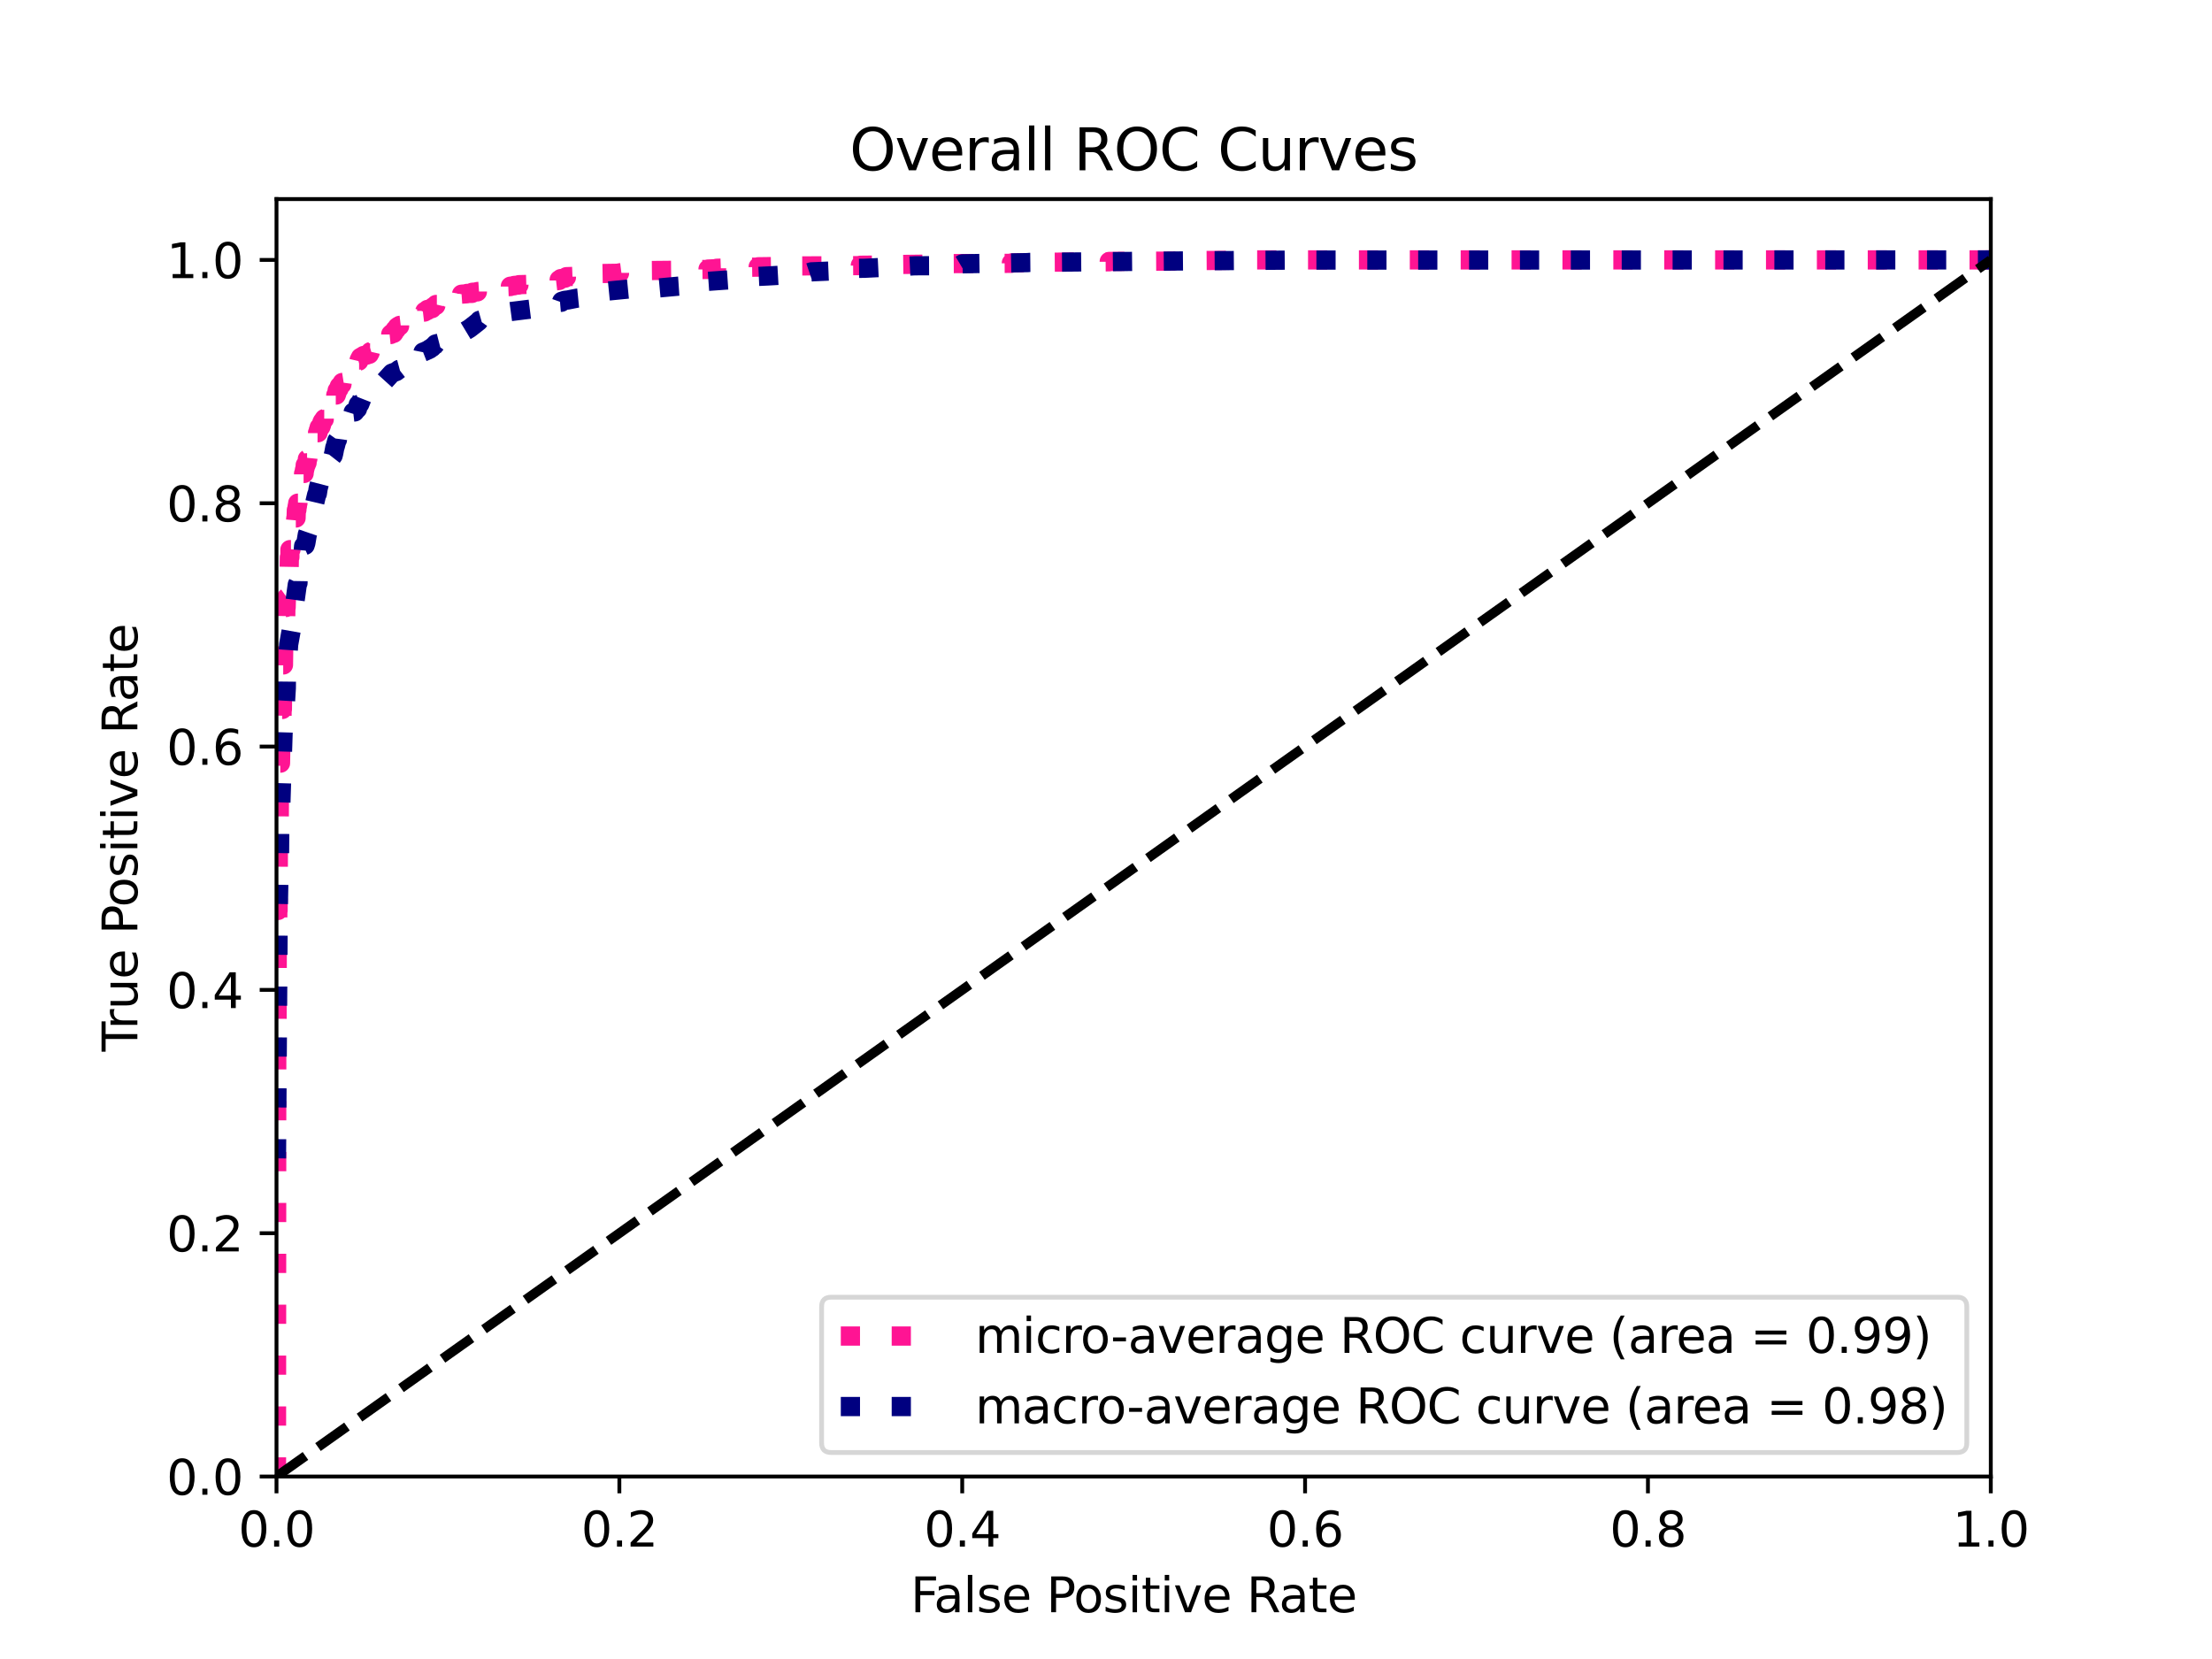 <?xml version="1.0" encoding="utf-8" standalone="no"?>
<!DOCTYPE svg PUBLIC "-//W3C//DTD SVG 1.1//EN"
  "http://www.w3.org/Graphics/SVG/1.1/DTD/svg11.dtd">
<svg height="345.6pt" version="1.1" viewBox="0 0 460.8 345.6" width="460.8pt" xmlns="http://www.w3.org/2000/svg" xmlns:xlink="http://www.w3.org/1999/xlink">
 <defs>
  <style type="text/css">*{stroke-linecap:butt;stroke-linejoin:round;}</style>
 </defs>
 <g id="figure_1">
  <g id="patch_1">
   <path d="M 0 345.6 
L 460.8 345.6 
L 460.8 0 
L 0 0 
z
" style="fill:#ffffff;"/>
  </g>
  <g id="axes_1">
   <g id="patch_2">
    <path d="M 57.6 307.584 
L 414.72 307.584 
L 414.72 41.472 
L 57.6 41.472 
z
" style="fill:#ffffff;"/>
   </g>
   <g id="matplotlib.axis_1">
    <g id="xtick_1">
     <g id="line2d_1">
      <defs>
       <path d="M 0 0 
L 0 3.5 
" id="m387a724809" style="stroke:#000000;stroke-width:0.8;"/>
      </defs>
      <g>
       <use style="stroke:#000000;stroke-width:0.8;" x="57.6" xlink:href="#m387a724809" y="307.584"/>
      </g>
     </g>
     <g id="text_1">
      <!-- 0.0 -->
      <g transform="translate(49.648 322.182)scale(0.1 -0.1)">
       <defs>
        <path d="M 2034 4250 
Q 1547 4250 1301 3770 
Q 1056 3291 1056 2328 
Q 1056 1369 1301 889 
Q 1547 409 2034 409 
Q 2525 409 2770 889 
Q 3016 1369 3016 2328 
Q 3016 3291 2770 3770 
Q 2525 4250 2034 4250 
z
M 2034 4750 
Q 2819 4750 3233 4129 
Q 3647 3509 3647 2328 
Q 3647 1150 3233 529 
Q 2819 -91 2034 -91 
Q 1250 -91 836 529 
Q 422 1150 422 2328 
Q 422 3509 836 4129 
Q 1250 4750 2034 4750 
z
" id="DejaVuSans-30" transform="scale(0.016)"/>
        <path d="M 684 794 
L 1344 794 
L 1344 0 
L 684 0 
L 684 794 
z
" id="DejaVuSans-2e" transform="scale(0.016)"/>
       </defs>
       <use xlink:href="#DejaVuSans-30"/>
       <use x="63.623" xlink:href="#DejaVuSans-2e"/>
       <use x="95.41" xlink:href="#DejaVuSans-30"/>
      </g>
     </g>
    </g>
    <g id="xtick_2">
     <g id="line2d_2">
      <g>
       <use style="stroke:#000000;stroke-width:0.8;" x="129.024" xlink:href="#m387a724809" y="307.584"/>
      </g>
     </g>
     <g id="text_2">
      <!-- 0.2 -->
      <g transform="translate(121.072 322.182)scale(0.1 -0.1)">
       <defs>
        <path d="M 1228 531 
L 3431 531 
L 3431 0 
L 469 0 
L 469 531 
Q 828 903 1448 1529 
Q 2069 2156 2228 2338 
Q 2531 2678 2651 2914 
Q 2772 3150 2772 3378 
Q 2772 3750 2511 3984 
Q 2250 4219 1831 4219 
Q 1534 4219 1204 4116 
Q 875 4013 500 3803 
L 500 4441 
Q 881 4594 1212 4672 
Q 1544 4750 1819 4750 
Q 2544 4750 2975 4387 
Q 3406 4025 3406 3419 
Q 3406 3131 3298 2873 
Q 3191 2616 2906 2266 
Q 2828 2175 2409 1742 
Q 1991 1309 1228 531 
z
" id="DejaVuSans-32" transform="scale(0.016)"/>
       </defs>
       <use xlink:href="#DejaVuSans-30"/>
       <use x="63.623" xlink:href="#DejaVuSans-2e"/>
       <use x="95.41" xlink:href="#DejaVuSans-32"/>
      </g>
     </g>
    </g>
    <g id="xtick_3">
     <g id="line2d_3">
      <g>
       <use style="stroke:#000000;stroke-width:0.8;" x="200.448" xlink:href="#m387a724809" y="307.584"/>
      </g>
     </g>
     <g id="text_3">
      <!-- 0.4 -->
      <g transform="translate(192.496 322.182)scale(0.1 -0.1)">
       <defs>
        <path d="M 2419 4116 
L 825 1625 
L 2419 1625 
L 2419 4116 
z
M 2253 4666 
L 3047 4666 
L 3047 1625 
L 3713 1625 
L 3713 1100 
L 3047 1100 
L 3047 0 
L 2419 0 
L 2419 1100 
L 313 1100 
L 313 1709 
L 2253 4666 
z
" id="DejaVuSans-34" transform="scale(0.016)"/>
       </defs>
       <use xlink:href="#DejaVuSans-30"/>
       <use x="63.623" xlink:href="#DejaVuSans-2e"/>
       <use x="95.41" xlink:href="#DejaVuSans-34"/>
      </g>
     </g>
    </g>
    <g id="xtick_4">
     <g id="line2d_4">
      <g>
       <use style="stroke:#000000;stroke-width:0.8;" x="271.872" xlink:href="#m387a724809" y="307.584"/>
      </g>
     </g>
     <g id="text_4">
      <!-- 0.6 -->
      <g transform="translate(263.92 322.182)scale(0.1 -0.1)">
       <defs>
        <path d="M 2113 2584 
Q 1688 2584 1439 2293 
Q 1191 2003 1191 1497 
Q 1191 994 1439 701 
Q 1688 409 2113 409 
Q 2538 409 2786 701 
Q 3034 994 3034 1497 
Q 3034 2003 2786 2293 
Q 2538 2584 2113 2584 
z
M 3366 4563 
L 3366 3988 
Q 3128 4100 2886 4159 
Q 2644 4219 2406 4219 
Q 1781 4219 1451 3797 
Q 1122 3375 1075 2522 
Q 1259 2794 1537 2939 
Q 1816 3084 2150 3084 
Q 2853 3084 3261 2657 
Q 3669 2231 3669 1497 
Q 3669 778 3244 343 
Q 2819 -91 2113 -91 
Q 1303 -91 875 529 
Q 447 1150 447 2328 
Q 447 3434 972 4092 
Q 1497 4750 2381 4750 
Q 2619 4750 2861 4703 
Q 3103 4656 3366 4563 
z
" id="DejaVuSans-36" transform="scale(0.016)"/>
       </defs>
       <use xlink:href="#DejaVuSans-30"/>
       <use x="63.623" xlink:href="#DejaVuSans-2e"/>
       <use x="95.41" xlink:href="#DejaVuSans-36"/>
      </g>
     </g>
    </g>
    <g id="xtick_5">
     <g id="line2d_5">
      <g>
       <use style="stroke:#000000;stroke-width:0.8;" x="343.296" xlink:href="#m387a724809" y="307.584"/>
      </g>
     </g>
     <g id="text_5">
      <!-- 0.8 -->
      <g transform="translate(335.344 322.182)scale(0.1 -0.1)">
       <defs>
        <path d="M 2034 2216 
Q 1584 2216 1326 1975 
Q 1069 1734 1069 1313 
Q 1069 891 1326 650 
Q 1584 409 2034 409 
Q 2484 409 2743 651 
Q 3003 894 3003 1313 
Q 3003 1734 2745 1975 
Q 2488 2216 2034 2216 
z
M 1403 2484 
Q 997 2584 770 2862 
Q 544 3141 544 3541 
Q 544 4100 942 4425 
Q 1341 4750 2034 4750 
Q 2731 4750 3128 4425 
Q 3525 4100 3525 3541 
Q 3525 3141 3298 2862 
Q 3072 2584 2669 2484 
Q 3125 2378 3379 2068 
Q 3634 1759 3634 1313 
Q 3634 634 3220 271 
Q 2806 -91 2034 -91 
Q 1263 -91 848 271 
Q 434 634 434 1313 
Q 434 1759 690 2068 
Q 947 2378 1403 2484 
z
M 1172 3481 
Q 1172 3119 1398 2916 
Q 1625 2713 2034 2713 
Q 2441 2713 2670 2916 
Q 2900 3119 2900 3481 
Q 2900 3844 2670 4047 
Q 2441 4250 2034 4250 
Q 1625 4250 1398 4047 
Q 1172 3844 1172 3481 
z
" id="DejaVuSans-38" transform="scale(0.016)"/>
       </defs>
       <use xlink:href="#DejaVuSans-30"/>
       <use x="63.623" xlink:href="#DejaVuSans-2e"/>
       <use x="95.41" xlink:href="#DejaVuSans-38"/>
      </g>
     </g>
    </g>
    <g id="xtick_6">
     <g id="line2d_6">
      <g>
       <use style="stroke:#000000;stroke-width:0.8;" x="414.72" xlink:href="#m387a724809" y="307.584"/>
      </g>
     </g>
     <g id="text_6">
      <!-- 1.0 -->
      <g transform="translate(406.768 322.182)scale(0.1 -0.1)">
       <defs>
        <path d="M 794 531 
L 1825 531 
L 1825 4091 
L 703 3866 
L 703 4441 
L 1819 4666 
L 2450 4666 
L 2450 531 
L 3481 531 
L 3481 0 
L 794 0 
L 794 531 
z
" id="DejaVuSans-31" transform="scale(0.016)"/>
       </defs>
       <use xlink:href="#DejaVuSans-31"/>
       <use x="63.623" xlink:href="#DejaVuSans-2e"/>
       <use x="95.41" xlink:href="#DejaVuSans-30"/>
      </g>
     </g>
    </g>
    <g id="text_7">
     <!-- False Positive Rate -->
     <g transform="translate(189.694 335.861)scale(0.1 -0.1)">
      <defs>
       <path d="M 628 4666 
L 3309 4666 
L 3309 4134 
L 1259 4134 
L 1259 2759 
L 3109 2759 
L 3109 2228 
L 1259 2228 
L 1259 0 
L 628 0 
L 628 4666 
z
" id="DejaVuSans-46" transform="scale(0.016)"/>
       <path d="M 2194 1759 
Q 1497 1759 1228 1600 
Q 959 1441 959 1056 
Q 959 750 1161 570 
Q 1363 391 1709 391 
Q 2188 391 2477 730 
Q 2766 1069 2766 1631 
L 2766 1759 
L 2194 1759 
z
M 3341 1997 
L 3341 0 
L 2766 0 
L 2766 531 
Q 2569 213 2275 61 
Q 1981 -91 1556 -91 
Q 1019 -91 701 211 
Q 384 513 384 1019 
Q 384 1609 779 1909 
Q 1175 2209 1959 2209 
L 2766 2209 
L 2766 2266 
Q 2766 2663 2505 2880 
Q 2244 3097 1772 3097 
Q 1472 3097 1187 3025 
Q 903 2953 641 2809 
L 641 3341 
Q 956 3463 1253 3523 
Q 1550 3584 1831 3584 
Q 2591 3584 2966 3190 
Q 3341 2797 3341 1997 
z
" id="DejaVuSans-61" transform="scale(0.016)"/>
       <path d="M 603 4863 
L 1178 4863 
L 1178 0 
L 603 0 
L 603 4863 
z
" id="DejaVuSans-6c" transform="scale(0.016)"/>
       <path d="M 2834 3397 
L 2834 2853 
Q 2591 2978 2328 3040 
Q 2066 3103 1784 3103 
Q 1356 3103 1142 2972 
Q 928 2841 928 2578 
Q 928 2378 1081 2264 
Q 1234 2150 1697 2047 
L 1894 2003 
Q 2506 1872 2764 1633 
Q 3022 1394 3022 966 
Q 3022 478 2636 193 
Q 2250 -91 1575 -91 
Q 1294 -91 989 -36 
Q 684 19 347 128 
L 347 722 
Q 666 556 975 473 
Q 1284 391 1588 391 
Q 1994 391 2212 530 
Q 2431 669 2431 922 
Q 2431 1156 2273 1281 
Q 2116 1406 1581 1522 
L 1381 1569 
Q 847 1681 609 1914 
Q 372 2147 372 2553 
Q 372 3047 722 3315 
Q 1072 3584 1716 3584 
Q 2034 3584 2315 3537 
Q 2597 3491 2834 3397 
z
" id="DejaVuSans-73" transform="scale(0.016)"/>
       <path d="M 3597 1894 
L 3597 1613 
L 953 1613 
Q 991 1019 1311 708 
Q 1631 397 2203 397 
Q 2534 397 2845 478 
Q 3156 559 3463 722 
L 3463 178 
Q 3153 47 2828 -22 
Q 2503 -91 2169 -91 
Q 1331 -91 842 396 
Q 353 884 353 1716 
Q 353 2575 817 3079 
Q 1281 3584 2069 3584 
Q 2775 3584 3186 3129 
Q 3597 2675 3597 1894 
z
M 3022 2063 
Q 3016 2534 2758 2815 
Q 2500 3097 2075 3097 
Q 1594 3097 1305 2825 
Q 1016 2553 972 2059 
L 3022 2063 
z
" id="DejaVuSans-65" transform="scale(0.016)"/>
       <path id="DejaVuSans-20" transform="scale(0.016)"/>
       <path d="M 1259 4147 
L 1259 2394 
L 2053 2394 
Q 2494 2394 2734 2622 
Q 2975 2850 2975 3272 
Q 2975 3691 2734 3919 
Q 2494 4147 2053 4147 
L 1259 4147 
z
M 628 4666 
L 2053 4666 
Q 2838 4666 3239 4311 
Q 3641 3956 3641 3272 
Q 3641 2581 3239 2228 
Q 2838 1875 2053 1875 
L 1259 1875 
L 1259 0 
L 628 0 
L 628 4666 
z
" id="DejaVuSans-50" transform="scale(0.016)"/>
       <path d="M 1959 3097 
Q 1497 3097 1228 2736 
Q 959 2375 959 1747 
Q 959 1119 1226 758 
Q 1494 397 1959 397 
Q 2419 397 2687 759 
Q 2956 1122 2956 1747 
Q 2956 2369 2687 2733 
Q 2419 3097 1959 3097 
z
M 1959 3584 
Q 2709 3584 3137 3096 
Q 3566 2609 3566 1747 
Q 3566 888 3137 398 
Q 2709 -91 1959 -91 
Q 1206 -91 779 398 
Q 353 888 353 1747 
Q 353 2609 779 3096 
Q 1206 3584 1959 3584 
z
" id="DejaVuSans-6f" transform="scale(0.016)"/>
       <path d="M 603 3500 
L 1178 3500 
L 1178 0 
L 603 0 
L 603 3500 
z
M 603 4863 
L 1178 4863 
L 1178 4134 
L 603 4134 
L 603 4863 
z
" id="DejaVuSans-69" transform="scale(0.016)"/>
       <path d="M 1172 4494 
L 1172 3500 
L 2356 3500 
L 2356 3053 
L 1172 3053 
L 1172 1153 
Q 1172 725 1289 603 
Q 1406 481 1766 481 
L 2356 481 
L 2356 0 
L 1766 0 
Q 1100 0 847 248 
Q 594 497 594 1153 
L 594 3053 
L 172 3053 
L 172 3500 
L 594 3500 
L 594 4494 
L 1172 4494 
z
" id="DejaVuSans-74" transform="scale(0.016)"/>
       <path d="M 191 3500 
L 800 3500 
L 1894 563 
L 2988 3500 
L 3597 3500 
L 2284 0 
L 1503 0 
L 191 3500 
z
" id="DejaVuSans-76" transform="scale(0.016)"/>
       <path d="M 2841 2188 
Q 3044 2119 3236 1894 
Q 3428 1669 3622 1275 
L 4263 0 
L 3584 0 
L 2988 1197 
Q 2756 1666 2539 1819 
Q 2322 1972 1947 1972 
L 1259 1972 
L 1259 0 
L 628 0 
L 628 4666 
L 2053 4666 
Q 2853 4666 3247 4331 
Q 3641 3997 3641 3322 
Q 3641 2881 3436 2590 
Q 3231 2300 2841 2188 
z
M 1259 4147 
L 1259 2491 
L 2053 2491 
Q 2509 2491 2742 2702 
Q 2975 2913 2975 3322 
Q 2975 3731 2742 3939 
Q 2509 4147 2053 4147 
L 1259 4147 
z
" id="DejaVuSans-52" transform="scale(0.016)"/>
      </defs>
      <use xlink:href="#DejaVuSans-46"/>
      <use x="48.395" xlink:href="#DejaVuSans-61"/>
      <use x="109.674" xlink:href="#DejaVuSans-6c"/>
      <use x="137.457" xlink:href="#DejaVuSans-73"/>
      <use x="189.557" xlink:href="#DejaVuSans-65"/>
      <use x="251.08" xlink:href="#DejaVuSans-20"/>
      <use x="282.867" xlink:href="#DejaVuSans-50"/>
      <use x="339.545" xlink:href="#DejaVuSans-6f"/>
      <use x="400.727" xlink:href="#DejaVuSans-73"/>
      <use x="452.826" xlink:href="#DejaVuSans-69"/>
      <use x="480.609" xlink:href="#DejaVuSans-74"/>
      <use x="519.818" xlink:href="#DejaVuSans-69"/>
      <use x="547.602" xlink:href="#DejaVuSans-76"/>
      <use x="606.781" xlink:href="#DejaVuSans-65"/>
      <use x="668.305" xlink:href="#DejaVuSans-20"/>
      <use x="700.092" xlink:href="#DejaVuSans-52"/>
      <use x="767.324" xlink:href="#DejaVuSans-61"/>
      <use x="828.604" xlink:href="#DejaVuSans-74"/>
      <use x="867.812" xlink:href="#DejaVuSans-65"/>
     </g>
    </g>
   </g>
   <g id="matplotlib.axis_2">
    <g id="ytick_1">
     <g id="line2d_7">
      <defs>
       <path d="M 0 0 
L -3.5 0 
" id="md319531cf6" style="stroke:#000000;stroke-width:0.8;"/>
      </defs>
      <g>
       <use style="stroke:#000000;stroke-width:0.8;" x="57.6" xlink:href="#md319531cf6" y="307.584"/>
      </g>
     </g>
     <g id="text_8">
      <!-- 0.0 -->
      <g transform="translate(34.697 311.383)scale(0.1 -0.1)">
       <use xlink:href="#DejaVuSans-30"/>
       <use x="63.623" xlink:href="#DejaVuSans-2e"/>
       <use x="95.41" xlink:href="#DejaVuSans-30"/>
      </g>
     </g>
    </g>
    <g id="ytick_2">
     <g id="line2d_8">
      <g>
       <use style="stroke:#000000;stroke-width:0.8;" x="57.6" xlink:href="#md319531cf6" y="256.896"/>
      </g>
     </g>
     <g id="text_9">
      <!-- 0.2 -->
      <g transform="translate(34.697 260.695)scale(0.1 -0.1)">
       <use xlink:href="#DejaVuSans-30"/>
       <use x="63.623" xlink:href="#DejaVuSans-2e"/>
       <use x="95.41" xlink:href="#DejaVuSans-32"/>
      </g>
     </g>
    </g>
    <g id="ytick_3">
     <g id="line2d_9">
      <g>
       <use style="stroke:#000000;stroke-width:0.8;" x="57.6" xlink:href="#md319531cf6" y="206.208"/>
      </g>
     </g>
     <g id="text_10">
      <!-- 0.4 -->
      <g transform="translate(34.697 210.007)scale(0.1 -0.1)">
       <use xlink:href="#DejaVuSans-30"/>
       <use x="63.623" xlink:href="#DejaVuSans-2e"/>
       <use x="95.41" xlink:href="#DejaVuSans-34"/>
      </g>
     </g>
    </g>
    <g id="ytick_4">
     <g id="line2d_10">
      <g>
       <use style="stroke:#000000;stroke-width:0.8;" x="57.6" xlink:href="#md319531cf6" y="155.52"/>
      </g>
     </g>
     <g id="text_11">
      <!-- 0.6 -->
      <g transform="translate(34.697 159.319)scale(0.1 -0.1)">
       <use xlink:href="#DejaVuSans-30"/>
       <use x="63.623" xlink:href="#DejaVuSans-2e"/>
       <use x="95.41" xlink:href="#DejaVuSans-36"/>
      </g>
     </g>
    </g>
    <g id="ytick_5">
     <g id="line2d_11">
      <g>
       <use style="stroke:#000000;stroke-width:0.8;" x="57.6" xlink:href="#md319531cf6" y="104.832"/>
      </g>
     </g>
     <g id="text_12">
      <!-- 0.8 -->
      <g transform="translate(34.697 108.631)scale(0.1 -0.1)">
       <use xlink:href="#DejaVuSans-30"/>
       <use x="63.623" xlink:href="#DejaVuSans-2e"/>
       <use x="95.41" xlink:href="#DejaVuSans-38"/>
      </g>
     </g>
    </g>
    <g id="ytick_6">
     <g id="line2d_12">
      <g>
       <use style="stroke:#000000;stroke-width:0.8;" x="57.6" xlink:href="#md319531cf6" y="54.144"/>
      </g>
     </g>
     <g id="text_13">
      <!-- 1.0 -->
      <g transform="translate(34.697 57.943)scale(0.1 -0.1)">
       <use xlink:href="#DejaVuSans-31"/>
       <use x="63.623" xlink:href="#DejaVuSans-2e"/>
       <use x="95.41" xlink:href="#DejaVuSans-30"/>
      </g>
     </g>
    </g>
    <g id="text_14">
     <!-- True Positive Rate -->
     <g transform="translate(28.617 219.058)rotate(-90)scale(0.1 -0.1)">
      <defs>
       <path d="M -19 4666 
L 3928 4666 
L 3928 4134 
L 2272 4134 
L 2272 0 
L 1638 0 
L 1638 4134 
L -19 4134 
L -19 4666 
z
" id="DejaVuSans-54" transform="scale(0.016)"/>
       <path d="M 2631 2963 
Q 2534 3019 2420 3045 
Q 2306 3072 2169 3072 
Q 1681 3072 1420 2755 
Q 1159 2438 1159 1844 
L 1159 0 
L 581 0 
L 581 3500 
L 1159 3500 
L 1159 2956 
Q 1341 3275 1631 3429 
Q 1922 3584 2338 3584 
Q 2397 3584 2469 3576 
Q 2541 3569 2628 3553 
L 2631 2963 
z
" id="DejaVuSans-72" transform="scale(0.016)"/>
       <path d="M 544 1381 
L 544 3500 
L 1119 3500 
L 1119 1403 
Q 1119 906 1312 657 
Q 1506 409 1894 409 
Q 2359 409 2629 706 
Q 2900 1003 2900 1516 
L 2900 3500 
L 3475 3500 
L 3475 0 
L 2900 0 
L 2900 538 
Q 2691 219 2414 64 
Q 2138 -91 1772 -91 
Q 1169 -91 856 284 
Q 544 659 544 1381 
z
M 1991 3584 
L 1991 3584 
z
" id="DejaVuSans-75" transform="scale(0.016)"/>
      </defs>
      <use xlink:href="#DejaVuSans-54"/>
      <use x="46.334" xlink:href="#DejaVuSans-72"/>
      <use x="87.447" xlink:href="#DejaVuSans-75"/>
      <use x="150.826" xlink:href="#DejaVuSans-65"/>
      <use x="212.35" xlink:href="#DejaVuSans-20"/>
      <use x="244.137" xlink:href="#DejaVuSans-50"/>
      <use x="300.814" xlink:href="#DejaVuSans-6f"/>
      <use x="361.996" xlink:href="#DejaVuSans-73"/>
      <use x="414.096" xlink:href="#DejaVuSans-69"/>
      <use x="441.879" xlink:href="#DejaVuSans-74"/>
      <use x="481.088" xlink:href="#DejaVuSans-69"/>
      <use x="508.871" xlink:href="#DejaVuSans-76"/>
      <use x="568.051" xlink:href="#DejaVuSans-65"/>
      <use x="629.574" xlink:href="#DejaVuSans-20"/>
      <use x="661.361" xlink:href="#DejaVuSans-52"/>
      <use x="728.594" xlink:href="#DejaVuSans-61"/>
      <use x="789.873" xlink:href="#DejaVuSans-74"/>
      <use x="829.082" xlink:href="#DejaVuSans-65"/>
     </g>
    </g>
   </g>
   <g id="line2d_13">
    <path clip-path="url(#pebea356993)" d="M 57.6 307.584 
L 57.656 216.39 
L 57.712 216.39 
L 57.768 194.503 
L 57.823 194.503 
L 57.879 189.666 
L 57.935 189.666 
L 57.991 177.058 
L 58.047 177.058 
L 58.103 173.648 
L 58.159 173.648 
L 58.215 164.925 
L 58.326 164.846 
L 58.382 158.977 
L 58.438 158.977 
L 58.494 156.043 
L 58.606 155.964 
L 58.662 151.444 
L 58.717 151.444 
L 58.773 147.796 
L 58.829 147.796 
L 58.885 142.8 
L 58.941 142.8 
L 58.997 138.518 
L 59.053 138.518 
L 59.108 134.633 
L 59.164 134.633 
L 59.164 133.919 
L 59.276 133.919 
L 59.332 132.174 
L 59.388 132.174 
L 59.444 130.113 
L 59.5 130.113 
L 59.555 126.544 
L 59.611 126.544 
L 59.667 124.482 
L 59.779 124.403 
L 59.835 123.848 
L 59.891 123.848 
L 59.947 123.055 
L 60.002 123.055 
L 60.058 121.945 
L 60.114 121.945 
L 60.17 119.011 
L 60.226 119.011 
L 60.282 116.077 
L 60.393 116.077 
L 60.393 114.491 
L 60.617 114.491 
L 60.673 113.301 
L 60.729 113.301 
L 60.785 112.667 
L 60.84 112.667 
L 60.84 111.953 
L 60.952 111.953 
L 61.008 111.081 
L 61.12 111.001 
L 61.176 109.891 
L 61.232 109.891 
L 61.232 109.653 
L 61.343 109.653 
L 61.399 109.415 
L 61.455 109.415 
L 61.511 108.543 
L 61.567 108.543 
L 61.623 107.909 
L 61.678 107.909 
L 61.734 106.244 
L 61.846 106.244 
L 61.902 105.451 
L 61.958 105.451 
L 62.014 104.816 
L 62.07 104.816 
L 62.125 103.468 
L 62.349 103.468 
L 62.405 103.072 
L 62.461 103.072 
L 62.517 101.248 
L 62.572 101.248 
L 62.572 101.01 
L 62.684 101.01 
L 62.74 100.217 
L 62.852 100.217 
L 62.908 99.662 
L 63.075 99.582 
L 63.131 99.186 
L 63.243 99.107 
L 63.243 98.631 
L 63.355 98.631 
L 63.41 97.917 
L 63.466 97.917 
L 63.522 97.441 
L 63.578 97.441 
L 63.578 96.886 
L 63.802 96.807 
L 63.857 96.41 
L 63.969 96.41 
L 64.025 95.617 
L 64.137 95.538 
L 64.193 94.983 
L 64.304 94.904 
L 64.304 94.824 
L 64.472 94.745 
L 64.472 94.428 
L 64.695 94.428 
L 64.695 94.269 
L 64.807 94.269 
L 64.863 93.794 
L 64.975 93.794 
L 65.031 92.921 
L 65.422 92.842 
L 65.478 92.445 
L 65.589 92.445 
L 65.645 92.208 
L 65.701 92.208 
L 65.757 91.652 
L 65.813 91.652 
L 65.813 91.256 
L 65.98 91.177 
L 65.98 90.463 
L 66.148 90.463 
L 66.148 90.146 
L 66.26 90.146 
L 66.316 89.591 
L 66.427 89.511 
L 66.483 89.036 
L 66.763 89.036 
L 66.763 88.877 
L 66.874 88.877 
L 66.93 88.56 
L 66.986 88.56 
L 67.042 88.005 
L 67.098 88.005 
L 67.154 87.767 
L 67.321 87.688 
L 67.377 87.529 
L 67.433 87.529 
L 67.433 87.37 
L 67.545 87.37 
L 67.545 87.212 
L 67.88 87.132 
L 67.88 87.053 
L 68.159 86.974 
L 68.215 86.657 
L 68.271 86.657 
L 68.327 85.943 
L 68.495 85.943 
L 68.55 85.071 
L 68.718 85.071 
L 68.718 84.833 
L 68.83 84.833 
L 68.886 84.198 
L 68.942 84.198 
L 68.997 83.643 
L 69.109 83.643 
L 69.109 83.485 
L 69.333 83.405 
L 69.333 83.009 
L 69.556 83.009 
L 69.612 82.771 
L 69.668 82.771 
L 69.668 82.533 
L 69.947 82.454 
L 69.947 82.295 
L 70.059 82.295 
L 70.115 81.978 
L 70.171 81.978 
L 70.227 81.344 
L 70.338 81.344 
L 70.338 81.185 
L 70.45 81.185 
L 70.45 81.026 
L 70.618 81.026 
L 70.674 80.471 
L 70.841 80.392 
L 70.897 80.233 
L 71.121 80.154 
L 71.121 80.075 
L 71.232 80.075 
L 71.288 79.678 
L 71.791 79.599 
L 71.847 79.282 
L 71.959 79.203 
L 71.959 79.123 
L 72.126 79.044 
L 72.126 78.885 
L 72.238 78.885 
L 72.238 78.727 
L 72.35 78.727 
L 72.406 78.41 
L 72.685 78.33 
L 72.685 78.092 
L 72.797 78.092 
L 72.797 77.854 
L 73.02 77.775 
L 73.076 77.458 
L 73.188 77.379 
L 73.244 77.22 
L 73.299 77.22 
L 73.355 76.586 
L 73.635 76.586 
L 73.691 76.11 
L 73.914 76.11 
L 73.914 75.872 
L 74.082 75.793 
L 74.137 75.475 
L 74.473 75.396 
L 74.473 75.317 
L 74.752 75.238 
L 74.808 75 
L 74.864 75 
L 74.92 74.762 
L 75.031 74.682 
L 75.087 74.445 
L 75.367 74.365 
L 75.367 74.286 
L 75.702 74.207 
L 75.758 74.048 
L 76.428 73.969 
L 76.428 73.889 
L 76.931 73.81 
L 76.987 73.493 
L 77.099 73.493 
L 77.154 73.255 
L 77.434 73.176 
L 77.434 72.859 
L 77.657 72.779 
L 77.657 72.621 
L 77.769 72.621 
L 77.825 72.224 
L 78.048 72.145 
L 78.048 72.066 
L 78.216 71.986 
L 78.272 71.748 
L 78.439 71.748 
L 78.495 71.511 
L 78.663 71.511 
L 78.663 71.352 
L 78.775 71.352 
L 78.831 70.876 
L 79.11 70.876 
L 79.166 70.559 
L 79.724 70.48 
L 79.724 70.321 
L 79.836 70.321 
L 79.836 70.162 
L 80.395 70.083 
L 80.395 69.925 
L 80.618 69.845 
L 80.618 69.766 
L 81.401 69.687 
L 81.401 69.607 
L 81.568 69.607 
L 81.568 69.449 
L 82.015 69.449 
L 82.015 69.29 
L 82.127 69.29 
L 82.127 68.894 
L 82.239 68.894 
L 82.294 68.656 
L 82.574 68.656 
L 82.63 68.418 
L 82.741 68.339 
L 82.741 68.101 
L 82.965 68.021 
L 82.965 67.942 
L 83.244 67.942 
L 83.244 67.783 
L 83.915 67.704 
L 83.915 67.466 
L 84.306 67.387 
L 84.306 67.308 
L 84.641 67.228 
L 84.641 67.07 
L 84.976 67.07 
L 85.032 66.832 
L 85.591 66.753 
L 85.647 66.594 
L 85.982 66.515 
L 85.982 66.277 
L 86.205 66.197 
L 86.205 66.118 
L 86.429 66.039 
L 86.429 65.96 
L 86.652 65.88 
L 86.652 65.801 
L 86.764 65.801 
L 86.764 65.642 
L 86.988 65.642 
L 86.988 65.404 
L 87.77 65.325 
L 87.77 65.087 
L 88.44 65.008 
L 88.496 64.849 
L 88.887 64.77 
L 88.887 64.691 
L 89.055 64.691 
L 89.055 64.453 
L 89.725 64.374 
L 89.725 64.294 
L 90.005 64.294 
L 90.06 64.056 
L 90.228 63.977 
L 90.228 63.898 
L 90.507 63.818 
L 90.507 63.739 
L 90.787 63.66 
L 90.843 63.422 
L 91.122 63.422 
L 91.122 63.263 
L 92.295 63.184 
L 92.295 63.105 
L 92.966 63.026 
L 92.966 62.788 
L 93.524 62.708 
L 93.58 62.47 
L 93.748 62.391 
L 93.748 62.312 
L 94.586 62.233 
L 94.586 62.153 
L 94.865 62.074 
L 94.865 61.915 
L 95.759 61.836 
L 95.759 61.757 
L 95.983 61.677 
L 95.983 61.598 
L 96.094 61.598 
L 96.15 61.281 
L 97.268 61.202 
L 97.268 61.122 
L 98.329 61.122 
L 98.385 60.884 
L 99.447 60.805 
L 99.447 60.726 
L 100.62 60.647 
L 100.62 60.567 
L 101.681 60.488 
L 101.681 60.409 
L 102.408 60.329 
L 102.408 60.25 
L 102.91 60.171 
L 102.91 60.091 
L 103.86 60.012 
L 103.86 59.933 
L 104.419 59.854 
L 104.419 59.774 
L 106.318 59.695 
L 106.318 59.616 
L 107.101 59.536 
L 107.101 59.457 
L 108.106 59.378 
L 108.106 59.298 
L 111.012 59.219 
L 111.067 59.061 
L 111.57 58.981 
L 111.626 58.823 
L 115.258 58.743 
L 115.258 58.664 
L 115.816 58.585 
L 115.816 58.505 
L 116.487 58.426 
L 116.487 58.268 
L 116.822 58.188 
L 116.822 58.03 
L 117.716 57.95 
L 117.716 57.871 
L 117.995 57.792 
L 117.995 57.633 
L 120.174 57.554 
L 120.174 57.475 
L 120.789 57.395 
L 120.789 57.316 
L 123.471 57.237 
L 123.471 57.157 
L 124.141 57.078 
L 124.141 56.999 
L 129.058 56.919 
L 129.058 56.84 
L 129.672 56.761 
L 129.672 56.682 
L 131.795 56.602 
L 131.795 56.523 
L 134.645 56.444 
L 134.645 56.364 
L 142.802 56.285 
L 142.802 56.206 
L 147.495 56.126 
L 147.495 56.047 
L 149.282 55.968 
L 149.282 55.889 
L 151.517 55.809 
L 151.517 55.73 
L 157.942 55.651 
L 157.942 55.571 
L 163.809 55.492 
L 163.809 55.413 
L 179.229 55.333 
L 179.229 55.254 
L 187.33 55.175 
L 187.33 55.096 
L 193.587 55.016 
L 193.587 54.937 
L 210.683 54.858 
L 210.683 54.778 
L 219.176 54.699 
L 219.176 54.62 
L 231.076 54.54 
L 231.076 54.461 
L 245.993 54.382 
L 245.993 54.303 
L 257.949 54.223 
L 257.949 54.144 
L 414.72 54.144 
L 414.72 54.144 
" style="fill:none;stroke:#ff1493;stroke-dasharray:4,6.6;stroke-dashoffset:0;stroke-width:4;"/>
   </g>
   <g id="line2d_14">
    <path clip-path="url(#pebea356993)" d="M 57.6 241.307 
L 57.961 189.923 
L 58.081 183.858 
L 58.197 183.332 
L 58.294 170.047 
L 58.441 169.672 
L 58.988 152.288 
L 59.163 151.387 
L 59.643 143.392 
L 59.69 139.163 
L 59.839 138.533 
L 60.138 134.249 
L 60.885 130.092 
L 61.034 129.357 
L 61.071 128.577 
L 61.326 128.202 
L 61.482 125.031 
L 61.93 121.779 
L 62.079 121.464 
L 62.112 119.358 
L 62.408 118.502 
L 62.676 117.068 
L 62.806 117.029 
L 62.825 116.398 
L 63.129 115.122 
L 63.249 113.733 
L 63.572 113.589 
L 63.721 113.108 
L 64.02 111.332 
L 64.331 110.431 
L 64.468 110.116 
L 64.617 107.521 
L 64.766 107.416 
L 65.363 104.853 
L 65.582 104.658 
L 65.961 103.053 
L 66.11 102.842 
L 66.276 101.765 
L 66.623 100.43 
L 67.155 100.091 
L 67.304 99.4 
L 67.752 99.256 
L 68.499 97.722 
L 68.538 96.971 
L 68.947 96.461 
L 69.096 95.3 
L 69.4 94.91 
L 69.544 94.324 
L 69.747 93.223 
L 69.842 93.013 
L 70.141 91.845 
L 70.29 91.634 
L 70.341 91.259 
L 70.887 89.562 
L 71.135 89.328 
L 71.186 89.013 
L 72.505 88.089 
L 72.53 87.579 
L 72.87 87.54 
L 73.217 86.434 
L 73.426 86.329 
L 73.575 85.849 
L 73.912 85.81 
L 74.321 85.284 
L 74.471 85.179 
L 74.62 84.279 
L 74.953 84.162 
L 75.516 82.729 
L 75.665 82.585 
L 75.994 82.195 
L 76.561 82.051 
L 77.035 81.307 
L 77.755 81.202 
L 77.794 80.827 
L 78.076 80.554 
L 78.77 80.332 
L 79.397 80.188 
L 80.144 79.545 
L 80.159 79.351 
L 81.637 77.727 
L 82.533 77.412 
L 83.13 76.952 
L 85.817 76.232 
L 86.862 75.391 
L 87.1 75.352 
L 87.41 74.181 
L 88.057 73.722 
L 88.131 73.346 
L 88.505 73.202 
L 89.529 72.731 
L 89.55 72.626 
L 89.998 72.404 
L 90.223 72.155 
L 90.595 71.867 
L 90.744 71.657 
L 91.611 71.435 
L 91.938 71.225 
L 91.958 70.913 
L 92.237 70.808 
L 92.386 70.597 
L 93 70.414 
L 93.694 69.982 
L 94.327 69.772 
L 94.382 69.397 
L 94.924 69.292 
L 96.716 69.148 
L 96.865 69.003 
L 97.761 68.466 
L 98.209 68.127 
L 99.702 66.951 
L 99.851 66.741 
L 100.635 66.519 
L 101.046 66.414 
L 102.023 66.297 
L 102.37 66.219 
L 102.389 66.009 
L 103.064 65.865 
L 104.33 65.604 
L 105.147 65.132 
L 105.525 65.027 
L 106.882 64.844 
L 111.394 64.283 
L 111.496 64.073 
L 112.435 63.878 
L 114.517 63.539 
L 115.211 63.422 
L 115.905 63.383 
L 116.499 63.008 
L 116.946 62.969 
L 117.02 62.759 
L 117.641 62.564 
L 118.335 62.486 
L 120.225 62.11 
L 121.649 61.966 
L 122.843 61.744 
L 123.888 61.522 
L 125.276 61.117 
L 126.317 60.664 
L 130.829 60.22 
L 136.382 60.064 
L 141.24 59.62 
L 142.976 59.503 
L 144.867 59.127 
L 147.14 59.01 
L 147.15 58.635 
L 153.387 58.191 
L 154.494 58.086 
L 155.204 57.71 
L 159.981 57.488 
L 167.782 57.044 
L 169.005 56.63 
L 176.64 56.303 
L 176.84 55.927 
L 180.111 55.888 
L 190.624 55.369 
L 199.893 55.33 
L 200.52 54.954 
L 214.064 54.705 
L 214.469 54.666 
L 245.704 54.366 
L 269.304 54.183 
L 414.72 54.144 
L 414.72 54.144 
" style="fill:none;stroke:#000080;stroke-dasharray:4,6.6;stroke-dashoffset:0;stroke-width:4;"/>
   </g>
   <g id="line2d_15">
    <path clip-path="url(#pebea356993)" d="M 57.6 307.584 
L 414.72 54.144 
" style="fill:none;stroke:#000000;stroke-dasharray:7.4,3.2;stroke-dashoffset:0;stroke-width:2;"/>
   </g>
   <g id="patch_3">
    <path d="M 57.6 307.584 
L 57.6 41.472 
" style="fill:none;stroke:#000000;stroke-linecap:square;stroke-linejoin:miter;stroke-width:0.8;"/>
   </g>
   <g id="patch_4">
    <path d="M 414.72 307.584 
L 414.72 41.472 
" style="fill:none;stroke:#000000;stroke-linecap:square;stroke-linejoin:miter;stroke-width:0.8;"/>
   </g>
   <g id="patch_5">
    <path d="M 57.6 307.584 
L 414.72 307.584 
" style="fill:none;stroke:#000000;stroke-linecap:square;stroke-linejoin:miter;stroke-width:0.8;"/>
   </g>
   <g id="patch_6">
    <path d="M 57.6 41.472 
L 414.72 41.472 
" style="fill:none;stroke:#000000;stroke-linecap:square;stroke-linejoin:miter;stroke-width:0.8;"/>
   </g>
   <g id="text_15">
    <!-- Overall ROC Curves -->
    <g transform="translate(176.993 35.472)scale(0.12 -0.12)">
     <defs>
      <path d="M 2522 4238 
Q 1834 4238 1429 3725 
Q 1025 3213 1025 2328 
Q 1025 1447 1429 934 
Q 1834 422 2522 422 
Q 3209 422 3611 934 
Q 4013 1447 4013 2328 
Q 4013 3213 3611 3725 
Q 3209 4238 2522 4238 
z
M 2522 4750 
Q 3503 4750 4090 4092 
Q 4678 3434 4678 2328 
Q 4678 1225 4090 567 
Q 3503 -91 2522 -91 
Q 1538 -91 948 565 
Q 359 1222 359 2328 
Q 359 3434 948 4092 
Q 1538 4750 2522 4750 
z
" id="DejaVuSans-4f" transform="scale(0.016)"/>
      <path d="M 4122 4306 
L 4122 3641 
Q 3803 3938 3442 4084 
Q 3081 4231 2675 4231 
Q 1875 4231 1450 3742 
Q 1025 3253 1025 2328 
Q 1025 1406 1450 917 
Q 1875 428 2675 428 
Q 3081 428 3442 575 
Q 3803 722 4122 1019 
L 4122 359 
Q 3791 134 3420 21 
Q 3050 -91 2638 -91 
Q 1578 -91 968 557 
Q 359 1206 359 2328 
Q 359 3453 968 4101 
Q 1578 4750 2638 4750 
Q 3056 4750 3426 4639 
Q 3797 4528 4122 4306 
z
" id="DejaVuSans-43" transform="scale(0.016)"/>
     </defs>
     <use xlink:href="#DejaVuSans-4f"/>
     <use x="78.711" xlink:href="#DejaVuSans-76"/>
     <use x="137.891" xlink:href="#DejaVuSans-65"/>
     <use x="199.414" xlink:href="#DejaVuSans-72"/>
     <use x="240.527" xlink:href="#DejaVuSans-61"/>
     <use x="301.807" xlink:href="#DejaVuSans-6c"/>
     <use x="329.59" xlink:href="#DejaVuSans-6c"/>
     <use x="357.373" xlink:href="#DejaVuSans-20"/>
     <use x="389.16" xlink:href="#DejaVuSans-52"/>
     <use x="458.643" xlink:href="#DejaVuSans-4f"/>
     <use x="537.354" xlink:href="#DejaVuSans-43"/>
     <use x="607.178" xlink:href="#DejaVuSans-20"/>
     <use x="638.965" xlink:href="#DejaVuSans-43"/>
     <use x="708.789" xlink:href="#DejaVuSans-75"/>
     <use x="772.168" xlink:href="#DejaVuSans-72"/>
     <use x="813.281" xlink:href="#DejaVuSans-76"/>
     <use x="872.461" xlink:href="#DejaVuSans-65"/>
     <use x="933.984" xlink:href="#DejaVuSans-73"/>
    </g>
   </g>
   <g id="legend_1">
    <g id="patch_7">
     <path d="M 173.156 302.584 
L 407.72 302.584 
Q 409.72 302.584 409.72 300.584 
L 409.72 272.228 
Q 409.72 270.228 407.72 270.228 
L 173.156 270.228 
Q 171.156 270.228 171.156 272.228 
L 171.156 300.584 
Q 171.156 302.584 173.156 302.584 
z
" style="fill:#ffffff;opacity:0.8;stroke:#cccccc;stroke-linejoin:miter;"/>
    </g>
    <g id="line2d_16">
     <path d="M 175.156 278.326 
L 195.156 278.326 
" style="fill:none;stroke:#ff1493;stroke-dasharray:4,6.6;stroke-dashoffset:0;stroke-width:4;"/>
    </g>
    <g id="line2d_17"/>
    <g id="text_16">
     <!-- micro-average ROC curve (area = 0.99) -->
     <g transform="translate(203.156 281.826)scale(0.1 -0.1)">
      <defs>
       <path d="M 3328 2828 
Q 3544 3216 3844 3400 
Q 4144 3584 4550 3584 
Q 5097 3584 5394 3201 
Q 5691 2819 5691 2113 
L 5691 0 
L 5113 0 
L 5113 2094 
Q 5113 2597 4934 2840 
Q 4756 3084 4391 3084 
Q 3944 3084 3684 2787 
Q 3425 2491 3425 1978 
L 3425 0 
L 2847 0 
L 2847 2094 
Q 2847 2600 2669 2842 
Q 2491 3084 2119 3084 
Q 1678 3084 1418 2786 
Q 1159 2488 1159 1978 
L 1159 0 
L 581 0 
L 581 3500 
L 1159 3500 
L 1159 2956 
Q 1356 3278 1631 3431 
Q 1906 3584 2284 3584 
Q 2666 3584 2933 3390 
Q 3200 3197 3328 2828 
z
" id="DejaVuSans-6d" transform="scale(0.016)"/>
       <path d="M 3122 3366 
L 3122 2828 
Q 2878 2963 2633 3030 
Q 2388 3097 2138 3097 
Q 1578 3097 1268 2742 
Q 959 2388 959 1747 
Q 959 1106 1268 751 
Q 1578 397 2138 397 
Q 2388 397 2633 464 
Q 2878 531 3122 666 
L 3122 134 
Q 2881 22 2623 -34 
Q 2366 -91 2075 -91 
Q 1284 -91 818 406 
Q 353 903 353 1747 
Q 353 2603 823 3093 
Q 1294 3584 2113 3584 
Q 2378 3584 2631 3529 
Q 2884 3475 3122 3366 
z
" id="DejaVuSans-63" transform="scale(0.016)"/>
       <path d="M 313 2009 
L 1997 2009 
L 1997 1497 
L 313 1497 
L 313 2009 
z
" id="DejaVuSans-2d" transform="scale(0.016)"/>
       <path d="M 2906 1791 
Q 2906 2416 2648 2759 
Q 2391 3103 1925 3103 
Q 1463 3103 1205 2759 
Q 947 2416 947 1791 
Q 947 1169 1205 825 
Q 1463 481 1925 481 
Q 2391 481 2648 825 
Q 2906 1169 2906 1791 
z
M 3481 434 
Q 3481 -459 3084 -895 
Q 2688 -1331 1869 -1331 
Q 1566 -1331 1297 -1286 
Q 1028 -1241 775 -1147 
L 775 -588 
Q 1028 -725 1275 -790 
Q 1522 -856 1778 -856 
Q 2344 -856 2625 -561 
Q 2906 -266 2906 331 
L 2906 616 
Q 2728 306 2450 153 
Q 2172 0 1784 0 
Q 1141 0 747 490 
Q 353 981 353 1791 
Q 353 2603 747 3093 
Q 1141 3584 1784 3584 
Q 2172 3584 2450 3431 
Q 2728 3278 2906 2969 
L 2906 3500 
L 3481 3500 
L 3481 434 
z
" id="DejaVuSans-67" transform="scale(0.016)"/>
       <path d="M 1984 4856 
Q 1566 4138 1362 3434 
Q 1159 2731 1159 2009 
Q 1159 1288 1364 580 
Q 1569 -128 1984 -844 
L 1484 -844 
Q 1016 -109 783 600 
Q 550 1309 550 2009 
Q 550 2706 781 3412 
Q 1013 4119 1484 4856 
L 1984 4856 
z
" id="DejaVuSans-28" transform="scale(0.016)"/>
       <path d="M 678 2906 
L 4684 2906 
L 4684 2381 
L 678 2381 
L 678 2906 
z
M 678 1631 
L 4684 1631 
L 4684 1100 
L 678 1100 
L 678 1631 
z
" id="DejaVuSans-3d" transform="scale(0.016)"/>
       <path d="M 703 97 
L 703 672 
Q 941 559 1184 500 
Q 1428 441 1663 441 
Q 2288 441 2617 861 
Q 2947 1281 2994 2138 
Q 2813 1869 2534 1725 
Q 2256 1581 1919 1581 
Q 1219 1581 811 2004 
Q 403 2428 403 3163 
Q 403 3881 828 4315 
Q 1253 4750 1959 4750 
Q 2769 4750 3195 4129 
Q 3622 3509 3622 2328 
Q 3622 1225 3098 567 
Q 2575 -91 1691 -91 
Q 1453 -91 1209 -44 
Q 966 3 703 97 
z
M 1959 2075 
Q 2384 2075 2632 2365 
Q 2881 2656 2881 3163 
Q 2881 3666 2632 3958 
Q 2384 4250 1959 4250 
Q 1534 4250 1286 3958 
Q 1038 3666 1038 3163 
Q 1038 2656 1286 2365 
Q 1534 2075 1959 2075 
z
" id="DejaVuSans-39" transform="scale(0.016)"/>
       <path d="M 513 4856 
L 1013 4856 
Q 1481 4119 1714 3412 
Q 1947 2706 1947 2009 
Q 1947 1309 1714 600 
Q 1481 -109 1013 -844 
L 513 -844 
Q 928 -128 1133 580 
Q 1338 1288 1338 2009 
Q 1338 2731 1133 3434 
Q 928 4138 513 4856 
z
" id="DejaVuSans-29" transform="scale(0.016)"/>
      </defs>
      <use xlink:href="#DejaVuSans-6d"/>
      <use x="97.412" xlink:href="#DejaVuSans-69"/>
      <use x="125.195" xlink:href="#DejaVuSans-63"/>
      <use x="180.176" xlink:href="#DejaVuSans-72"/>
      <use x="219.039" xlink:href="#DejaVuSans-6f"/>
      <use x="282.096" xlink:href="#DejaVuSans-2d"/>
      <use x="318.18" xlink:href="#DejaVuSans-61"/>
      <use x="379.459" xlink:href="#DejaVuSans-76"/>
      <use x="438.639" xlink:href="#DejaVuSans-65"/>
      <use x="500.162" xlink:href="#DejaVuSans-72"/>
      <use x="541.275" xlink:href="#DejaVuSans-61"/>
      <use x="602.555" xlink:href="#DejaVuSans-67"/>
      <use x="666.031" xlink:href="#DejaVuSans-65"/>
      <use x="727.555" xlink:href="#DejaVuSans-20"/>
      <use x="759.342" xlink:href="#DejaVuSans-52"/>
      <use x="828.824" xlink:href="#DejaVuSans-4f"/>
      <use x="907.535" xlink:href="#DejaVuSans-43"/>
      <use x="977.359" xlink:href="#DejaVuSans-20"/>
      <use x="1009.146" xlink:href="#DejaVuSans-63"/>
      <use x="1064.127" xlink:href="#DejaVuSans-75"/>
      <use x="1127.506" xlink:href="#DejaVuSans-72"/>
      <use x="1168.619" xlink:href="#DejaVuSans-76"/>
      <use x="1227.799" xlink:href="#DejaVuSans-65"/>
      <use x="1289.322" xlink:href="#DejaVuSans-20"/>
      <use x="1321.109" xlink:href="#DejaVuSans-28"/>
      <use x="1360.123" xlink:href="#DejaVuSans-61"/>
      <use x="1421.402" xlink:href="#DejaVuSans-72"/>
      <use x="1460.266" xlink:href="#DejaVuSans-65"/>
      <use x="1521.789" xlink:href="#DejaVuSans-61"/>
      <use x="1583.068" xlink:href="#DejaVuSans-20"/>
      <use x="1614.855" xlink:href="#DejaVuSans-3d"/>
      <use x="1698.645" xlink:href="#DejaVuSans-20"/>
      <use x="1730.432" xlink:href="#DejaVuSans-30"/>
      <use x="1794.055" xlink:href="#DejaVuSans-2e"/>
      <use x="1825.842" xlink:href="#DejaVuSans-39"/>
      <use x="1889.465" xlink:href="#DejaVuSans-39"/>
      <use x="1953.088" xlink:href="#DejaVuSans-29"/>
     </g>
    </g>
    <g id="line2d_18">
     <path d="M 175.156 293.004 
L 195.156 293.004 
" style="fill:none;stroke:#000080;stroke-dasharray:4,6.6;stroke-dashoffset:0;stroke-width:4;"/>
    </g>
    <g id="line2d_19"/>
    <g id="text_17">
     <!-- macro-average ROC curve (area = 0.98) -->
     <g transform="translate(203.156 296.504)scale(0.1 -0.1)">
      <use xlink:href="#DejaVuSans-6d"/>
      <use x="97.412" xlink:href="#DejaVuSans-61"/>
      <use x="158.691" xlink:href="#DejaVuSans-63"/>
      <use x="213.672" xlink:href="#DejaVuSans-72"/>
      <use x="252.535" xlink:href="#DejaVuSans-6f"/>
      <use x="315.592" xlink:href="#DejaVuSans-2d"/>
      <use x="351.676" xlink:href="#DejaVuSans-61"/>
      <use x="412.955" xlink:href="#DejaVuSans-76"/>
      <use x="472.135" xlink:href="#DejaVuSans-65"/>
      <use x="533.658" xlink:href="#DejaVuSans-72"/>
      <use x="574.771" xlink:href="#DejaVuSans-61"/>
      <use x="636.051" xlink:href="#DejaVuSans-67"/>
      <use x="699.527" xlink:href="#DejaVuSans-65"/>
      <use x="761.051" xlink:href="#DejaVuSans-20"/>
      <use x="792.838" xlink:href="#DejaVuSans-52"/>
      <use x="862.32" xlink:href="#DejaVuSans-4f"/>
      <use x="941.031" xlink:href="#DejaVuSans-43"/>
      <use x="1010.855" xlink:href="#DejaVuSans-20"/>
      <use x="1042.643" xlink:href="#DejaVuSans-63"/>
      <use x="1097.623" xlink:href="#DejaVuSans-75"/>
      <use x="1161.002" xlink:href="#DejaVuSans-72"/>
      <use x="1202.115" xlink:href="#DejaVuSans-76"/>
      <use x="1261.295" xlink:href="#DejaVuSans-65"/>
      <use x="1322.818" xlink:href="#DejaVuSans-20"/>
      <use x="1354.605" xlink:href="#DejaVuSans-28"/>
      <use x="1393.619" xlink:href="#DejaVuSans-61"/>
      <use x="1454.898" xlink:href="#DejaVuSans-72"/>
      <use x="1493.762" xlink:href="#DejaVuSans-65"/>
      <use x="1555.285" xlink:href="#DejaVuSans-61"/>
      <use x="1616.564" xlink:href="#DejaVuSans-20"/>
      <use x="1648.352" xlink:href="#DejaVuSans-3d"/>
      <use x="1732.141" xlink:href="#DejaVuSans-20"/>
      <use x="1763.928" xlink:href="#DejaVuSans-30"/>
      <use x="1827.551" xlink:href="#DejaVuSans-2e"/>
      <use x="1859.338" xlink:href="#DejaVuSans-39"/>
      <use x="1922.961" xlink:href="#DejaVuSans-38"/>
      <use x="1986.584" xlink:href="#DejaVuSans-29"/>
     </g>
    </g>
   </g>
  </g>
 </g>
 <defs>
  <clipPath id="pebea356993">
   <rect height="266.112" width="357.12" x="57.6" y="41.472"/>
  </clipPath>
 </defs>
</svg>

